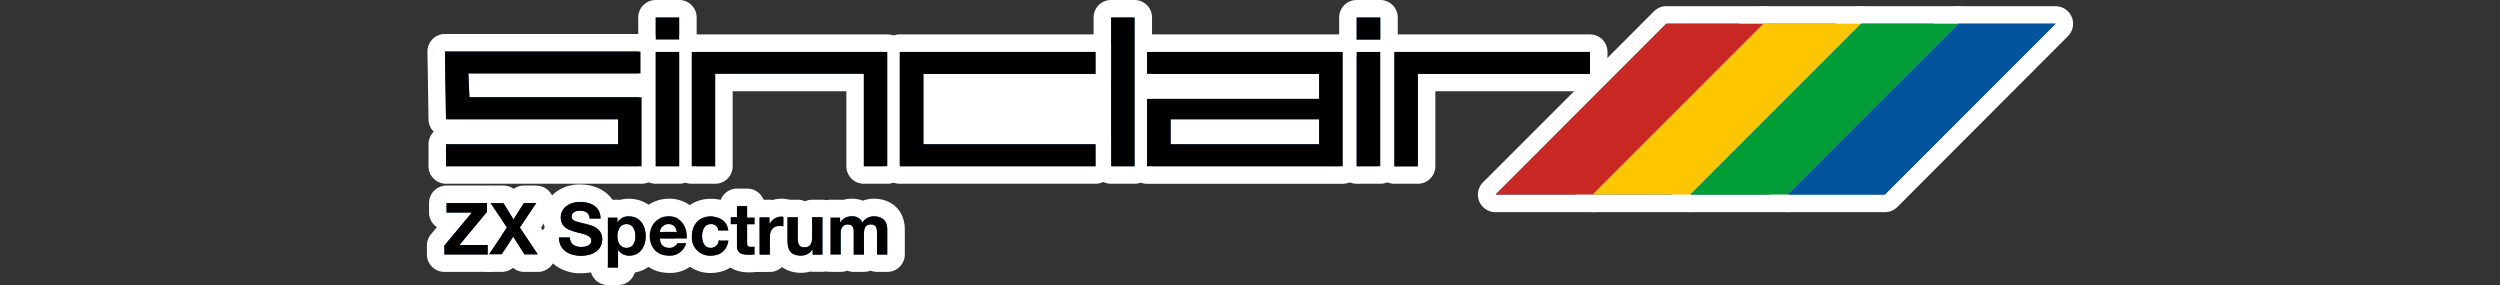 <svg id="Layer_1" data-name="Layer 1" xmlns="http://www.w3.org/2000/svg" viewBox="0 0 1000 114"><rect x="0" y="0" width="1000" height="114" fill="#333333" stroke="none"/><title>logo</title><rect x="369.354" y="30.97" width="81.32" height="26.03" fill="#fff"/><path d="M267.584,105.66c-6.53,0-11.1-4.65-11.1-11.32a11,11,0,0,1,10.654-11.335q.223-.007.446-.005a10.23,10.23,0,0,1,7.65,3.18,12.52,12.52,0,0,1,3.06,9.37,3.72,3.72,0,0,1-.28,1.17,3.51,3.51,0,0,1-.15,1.54A10.15,10.15,0,0,1,267.584,105.66Z" fill="#02559c"/><path d="M267.584,86.49c5.06,0,7.5,4.26,7.22,8.83h-10.73c.11,2.59,1.38,3.77,3.65,3.77a3.36,3.36,0,0,0,3.22-1.93h3.59a6.68,6.68,0,0,1-7,5c-4.69,0-7.6-3.22-7.6-7.82s3.08-7.85,7.6-7.85m-3.51,6.24h6.74c-.37-2.07-1.26-3.16-3.25-3.16a3.21,3.21,0,0,0-3.385,3.025q-.004.068-.005.135m3.51-13.24c-8.32,0-14.6,6.38-14.6,14.85s6.14,14.82,14.6,14.82a13.61,13.61,0,0,0,13.61-9.82,7,7,0,0,0,.34-2.12,6.47,6.47,0,0,0,.25-1.46,16,16,0,0,0-4-12,13.79,13.79,0,0,0-10.2-4.29Z" fill="#fff"/><path d="M276.694,70a3.5,3.5,0,0,1-3.5-3.5V20.77a3.5,3.5,0,0,1,3.5-3.5h78.23a3.5,3.5,0,0,1,3.5,3.5V66.5a3.5,3.5,0,0,1-3.5,3.5h-9.38a3.5,3.5,0,0,1-3.5-3.5V33h-52.48V66.51a3.5,3.5,0,0,1-3.5,3.5Z" fill="#02559c"/><path d="M354.924,20.77V66.5h-9.38v-37h-59.48v37h-9.37V20.77h78.23m0-7h-78.23a7,7,0,0,0-7,7V66.5a7,7,0,0,0,7,7h9.37a7,7,0,0,0,7-7v-30h45.48v30a7,7,0,0,0,7,7h9.38a7,7,0,0,0,7-7V20.77A7,7,0,0,0,354.924,13.77Z" fill="#fff"/><rect x="258.794" y="3.5" width="16.37" height="15.8" rx="3.5" fill="#02559c"/><path d="M271.664,7v8.8h-9.37V7h9.37m0-7h-9.37a7,7,0,0,0-7,7v8.8a7,7,0,0,0,7,7h9.37a7,7,0,0,0,7-7V7A7,7,0,0,0,271.664,0Z" fill="#fff"/><path d="M178.404,70a3.5,3.5,0,0,1-3.5-3.5V57.7a3.5,3.5,0,0,1,3.5-3.5h65.36v-3h-65.36a3.51,3.51,0,0,1-3.5-3.45l-.43-27.1a3.53,3.53,0,0,1,1-2.51,3.46,3.46,0,0,1,2.49-1h78.23a3.49,3.49,0,0,1,3.5,3.48q0,.01,0,.02v8.77a3.5,3.5,0,0,1-3.5,3.5h-65.19l.12,2.54h65.51a3.5,3.5,0,0,1,3.5,3.5v27.6a3.5,3.5,0,0,1-3.5,3.5h0Z" fill="#02559c"/><path d="M256.194,20.6v8.77h-68.85l.42,9.54h68.87v27.6h-78.23v-8.8h68.85v-10h-68.85l-.43-27.11h78.22m0-7h-78.22a7,7,0,0,0-7.001,6.999q0,.055.001.111l.43,27.08a7,7,0,0,0,2.12,4.9,7,7,0,0,0-2.12,5V66.5a7,7,0,0,0,7,7h78.23a7,7,0,0,0,7-7V38.91a7,7,0,0,0-2.11-5,7,7,0,0,0,1.67-4.54V20.6A7,7,0,0,0,256.194,13.6Z" fill="#fff"/><path d="M284.254,105.67a10.7,10.7,0,0,1-11.004-10.387q-.011-.366.004-.733c0-6.81,4.56-11.56,11.09-11.56,5.81,0,10.12,3.66,10.48,8.9a3.51,3.51,0,0,1-.56,2.15,3.49,3.49,0,0,1,.62,2.49C294.154,102.08,289.984,105.67,284.254,105.67Zm.1-11.71v.57l.18-.33a2.501,2.501,0,0,1-.18-.2Z" fill="#02559c"/><path d="M284.344,86.49c3.51,0,6.73,1.84,7,5.64h-4a2.78,2.78,0,0,0-2.983-2.561l-.017.001c-2.61,0-3.48,2.65-3.48,4.83s.84,4.69,3.4,4.69a3.15,3.15,0,0,0,3.25-3h3.93c-.51,3.94-3.25,6.1-7.16,6.1a7.22,7.22,0,0,1-7.506-6.923q-.014-.349.006-.697c0-4.63,2.76-8.06,7.59-8.06m7.07,9.58h0m-7.08-16.58c-8.46,0-14.59,6.33-14.59,15.06a14.24,14.24,0,0,0,13.852,14.617q.324.009.648.003c7.38,0,13-4.77,14.06-11.89a7,7,0,0,0,.11-1.21,7.19,7.19,0,0,0-.33-2.13,7.25,7.25,0,0,0,.22-2.28c-.49-7.17-6.23-12.17-14-12.17Z" fill="#fff"/><path d="M209.764,105.26a3.5,3.5,0,0,1-3-1.63l-1.55-2.46-1.6,2.49a3.52,3.52,0,0,1-3,1.6h-5.05a3.49,3.49,0,0,1-2.91-5.44l5.88-8.8-5.29-7.83a3.5,3.5,0,0,1,2.9-5.46h5.23a3.48,3.48,0,0,1,3,1.67l1.1,1.78,1.16-1.83a3.52,3.52,0,0,1,3-1.62h4.94a3.5,3.5,0,0,1,2.91,5.45l-5.34,7.82,5.86,8.78a3.49,3.49,0,0,1-2.91,5.44Z" fill="#02559c"/><path d="M214.514,81.23h0m0,0-6.58,9.77,7.16,10.73h-5.33l-4.48-7.1-4.58,7.1h-5.14l7.2-10.73-6.61-9.78h5.23l4,6.56,4.17-6.56h4.94m0-7h-4.92a7.06,7.06,0,0,0-4.1,1.32,7.06,7.06,0,0,0-4.1-1.32h-5.23a7,7,0,0,0-5.8,10.92l4,5.88-4.58,6.85a7,7,0,0,0,5.82,10.89h5.09a7,7,0,0,0,4.53-1.66,7,7,0,0,0,4.56,1.66h5.38a7,7,0,0,0,5.82-10.88l-4.56-6.83,3.88-5.78a7,7,0,0,0-5.71-11Zm0,14Z" fill="#fff"/><rect x="258.794" y="17.27" width="16.37" height="52.73" rx="3.5" fill="#02559c"/><path d="M271.664,20.77V66.5h-9.37V20.77h9.37m0-7h-9.37a7,7,0,0,0-7,7V66.5a7,7,0,0,0,7,7h9.37a7,7,0,0,0,7-7V20.77A7,7,0,0,0,271.664,13.77Z" fill="#fff"/><path d="M243.134,110.5a3.5,3.5,0,0,1-3.5-3.5V86.9a3.5,3.5,0,0,1,3.5-3.5h3.88a3.4,3.4,0,0,1,1.16.19,9.29,9.29,0,0,1,3.33-.59c6.14,0,10.26,4.61,10.26,11.49,0,6.47-4.22,11.18-10,11.18a8.724,8.724,0,0,1-1-.06V107a3.5,3.5,0,0,1-3.5,3.5Zm7.49-16.86a4.911,4.911,0,0,0,0,.73,3.92,3.92,0,0,0,.06.75,7.369,7.369,0,0,0,0-.75A5.001,5.001,0,0,0,250.624,93.64Z" fill="#02559c"/><path d="M251.504,86.5c4.66,0,6.76,3.76,6.76,8,0,4-2.19,7.68-6.53,7.68a5.29,5.29,0,0,1-4.46-2.25h-.06V107h-4.08V86.9h3.88v1.9h.06a4.93,4.93,0,0,1,4.43-2.3m-.86,12.59c2.67,0,3.53-2.3,3.53-4.72s-.94-4.8-3.56-4.8-3.54,2.39-3.54,4.8.92,4.72,3.57,4.72m.86-19.59a13.47,13.47,0,0,0-3.52.46,7.66,7.66,0,0,0-1-.06h-3.85a7,7,0,0,0-7,7h0V107a7,7,0,0,0,7,7h4.08a7,7,0,0,0,6.72-5c6.59-1.07,11.33-7,11.33-14.5C265.264,85.67,259.604,79.5,251.504,79.5Z" fill="#fff"/><path d="M299.504,105.44c-7.39,0-8.19-4.92-8.19-7V93a3.5,3.5,0,0,1-2.47-3.35V86.9a3.5,3.5,0,0,1,2.47-3.35V82.44a3.5,3.5,0,0,1,3.5-3.5h4.09a3.5,3.5,0,0,1,3.5,3.5v1a3.51,3.51,0,0,1,3,3.47v2.73a3.5,3.5,0,0,1-3,3.46v2a3.48,3.48,0,0,1,1.69.74,3.52,3.52,0,0,1,1.3,2.72v3.19a3.5,3.5,0,0,1-2.91,3.45A17.171,17.171,0,0,1,299.504,105.44Z" fill="#02559c"/><path d="M298.904,82.44V86.9h3v2.73h-3V97c0,1.38.34,1.73,1.72,1.73a6.07,6.07,0,0,0,1.27-.12v3.19a14.999,14.999,0,0,1-2.39.15c-2.5,0-4.69-.58-4.69-3.54V89.64h-2.47V86.9h2.47V82.44h4.09m0-7h-4.09a7,7,0,0,0-6.93,6.07,7,7,0,0,0-2.54,5.39v2.73a7,7,0,0,0,2.47,5.34V98.4c0,4.86,3.06,10.54,11.69,10.54a20.94,20.94,0,0,0,3.57-.25,7,7,0,0,0,5.82-6.9V98.6a7,7,0,0,0-1.63-4.49,6.92,6.92,0,0,0,1.63-4.48V86.9a7,7,0,0,0-3.13-5.83,7,7,0,0,0-6.86-5.63Z" fill="#fff"/><path d="M232.354,105.75a13,13,0,0,1-9.39-3.49,10,10,0,0,1-2.85-7.35,3.5,3.5,0,0,1,2-3.15,8.33,8.33,0,0,1-1.35-4.76c0-6.37,5.62-9.71,11.17-9.71,7,0,11.73,4.07,11.73,10.12a3.48,3.48,0,0,1-1.2,2.59,8.62,8.62,0,0,1,1.93,5.64C244.394,100.69,240.674,105.75,232.354,105.75Z" fill="#02559c"/><path d="M231.974,80.74c4.29,0,8.23,1.87,8.23,6.62h-4.37c-.14-2.48-1.9-3.11-4.06-3.11-1.43,0-3.1.61-3.1,2.33s1,1.78,6.13,3.11c1.49.37,6.09,1.32,6.09,6,0,3.76-3,6.58-8.54,6.58-4.54,0-8.8-2.24-8.74-7.3h4.37c0,2.73,2.12,3.79,4.54,3.79,1.58,0,4-.45,4-2.56s-3.08-2.58-6.1-3.39-6.12-2-6.12-5.84c0-4.2,4-6.21,7.67-6.21m0-7c-8.36,0-14.67,5.68-14.67,13.21a13,13,0,0,0,.58,4,7,7,0,0,0-1.27,3.94,13.41,13.41,0,0,0,3.86,9.85,16.43,16.43,0,0,0,11.88,4.53c10.68,0,15.54-7,15.54-13.58a12.71,12.71,0,0,0-1.26-5.55,6.88,6.88,0,0,0,.57-2.76c0-8-6.26-13.62-15.23-13.62Z" fill="#fff"/><path d="M177.764,105.26a3.5,3.5,0,0,1-3.5-3.5V98.2a3.53,3.53,0,0,1,.81-2.2l6.21-7.43h-2.66a3.5,3.5,0,0,1-3.5-3.5V81.28a3.5,3.5,0,0,1,3.5-3.5h16.14a3.5,3.5,0,0,1,3.5,3.5h0v3.57a3.46,3.46,0,0,1-.81,2.24l-6.21,7.43h3.81a3.5,3.5,0,0,1,3.5,3.5v3.79a3.5,3.5,0,0,1-3.5,3.5Z" fill="#02559c"/><path d="M194.764,81.23V84.8l-11,13.2h11.3v3.79h-17.3V98.2l11-13.2h-10.14V81.21h16.14m0-7h-16.14a7,7,0,0,0-7,7V85a7,7,0,0,0,3.14,5.87l-2.37,2.84a7,7,0,0,0-1.63,4.49v3.56a7,7,0,0,0,7,7h17.31a7,7,0,0,0,7-7V98a7,7,0,0,0-3.92-6.29l2-2.39a7,7,0,0,0,1.61-4.52V81.23a7,7,0,0,0-7-7Z" fill="#fff"/><path d="M458.814,70a3.5,3.5,0,0,1-3.5-3.5V39.57a3.5,3.5,0,0,1,3.5-3.5h65.35V33h-65.35a3.5,3.5,0,0,1-3.5-3.5V20.77a3.5,3.5,0,0,1,3.5-3.5h78.28a3.5,3.5,0,0,1,3.5,3.5V66.51a3.5,3.5,0,0,1-3.5,3.5Zm65.35-15.8v-3h-52.4v3Z" fill="#02559c"/><path d="M537.094,20.77V66.51h-78.28V39.57h68.85v-10h-68.85v-8.8h78.28m-68.85,36.94h59.42v-10h-59.42v10m68.85-43.94h-78.28a7,7,0,0,0-7,7v8.77a7,7,0,0,0,2.12,5,6.94,6.94,0,0,0-2.12,5V66.51a7,7,0,0,0,7,7h78.28a7,7,0,0,0,7-7V20.77a7,7,0,0,0-7-7Z" fill="#fff"/><rect x="539.174" y="17.27" width="16.43" height="52.73" rx="3.5" fill="#02559c"/><path d="M552.104,20.77V66.5h-9.43V20.77h9.43m0-7h-9.43a7,7,0,0,0-7,7V66.5a7,7,0,0,0,7,7h9.43a7,7,0,0,0,7-7V20.77A7,7,0,0,0,552.104,13.77Z" fill="#fff"/><rect x="539.174" y="3.5" width="16.43" height="15.8" rx="3.5" fill="#02559c"/><path d="M552.104,7v8.8h-9.43V7h9.43m0-7h-9.43a7,7,0,0,0-7,7v8.8a7,7,0,0,0,7,7h9.43a7,7,0,0,0,7-7V7A7,7,0,0,0,552.104,0Z" fill="#fff"/><path d="M557.764,70a3.5,3.5,0,0,1-3.5-3.5V20.77a3.5,3.5,0,0,1,3.5-3.5h78.23a3.5,3.5,0,0,1,3.5,3.5v8.77a3.5,3.5,0,0,1-3.5,3.5h-65.35V66.51a3.5,3.5,0,0,1-3.5,3.5Z" fill="#02559c"/><path d="M635.994,20.77v8.77h-68.85v37h-9.38V20.77h78.23m0-7h-78.23a7,7,0,0,0-7,7V66.5a7,7,0,0,0,7,7h9.38a7,7,0,0,0,7-7v-30h61.85a7,7,0,0,0,7-7V20.77A7,7,0,0,0,635.994,13.77Z" fill="#fff"/><path d="M303.844,105.26a3.5,3.5,0,0,1-3.5-3.5V86.9a3.5,3.5,0,0,1,3.5-3.5h3.92a3.59,3.59,0,0,1,1.43.3,8.62,8.62,0,0,1,3.37-.7,6.37,6.37,0,0,1,2,.34,3.48,3.48,0,0,1,2.35,3.3v3.8a3.49,3.49,0,0,1-4.28,3.41,4.22,4.22,0,0,0-.69-.06,2.089,2.089,0,0,0-.34,0,3.14,3.14,0,0,0-.18,1.24v6.7a3.5,3.5,0,0,1-3.5,3.5Z" fill="#02559c"/><path d="M312.534,86.5a2.91,2.91,0,0,1,.89.14v3.8a7.151,7.151,0,0,0-1.47-.15c-3,0-4,2.16-4,4.77v6.7h-4.09V86.9h3.9v2.76h0a5.26,5.26,0,0,1,4.75-3.16m0-7a12.06,12.06,0,0,0-3.5.52,7,7,0,0,0-1.3-.12h-3.89a7,7,0,0,0-7,7v14.87a7,7,0,0,0,7,7h4.09a7,7,0,0,0,7-7V97.28a7.13,7.13,0,0,0,2.86-1.36,7,7,0,0,0,2.63-5.47v-3.8a7,7,0,0,0-4.64-6.65,9.78,9.78,0,0,0-3.18-.53Z" fill="#fff"/><rect x="440.944" y="3.5" width="16.37" height="66.51" rx="3.5" fill="#02559c"/><path d="M453.814,7V66.51h-9.37V7h9.37m0-7h-9.37a7,7,0,0,0-7,7V66.5a7,7,0,0,0,7,7h9.37a7,7,0,0,0,7-7V7A7,7,0,0,0,453.814,0Z" fill="#fff"/><path d="M350.834,105.26a3.48,3.48,0,0,1-2.61-1.17,3.5,3.5,0,0,1-2.62,1.17h-4.08a3.5,3.5,0,0,1-2.62-1.17,3.5,3.5,0,0,1-2.62,1.17h-4.08a3.5,3.5,0,0,1-3.5-3.5V86.9a3.5,3.5,0,0,1,3.5-3.5h3.85a3.59,3.59,0,0,1,1.24.22,9.16,9.16,0,0,1,3.36-.63,8.8,8.8,0,0,1,4.52,1.15,8.74,8.74,0,0,1,4.31-1.15c5.51,0,8.94,3.38,8.94,8.82v9.95a3.5,3.5,0,0,1-3.5,3.5Z" fill="#02559c"/><path d="M349.484,86.49c3.17,0,5.44,1.47,5.44,5.32v9.95h-4.09V93.34c0-2-.17-3.63-2.5-3.63s-2.73,1.9-2.73,3.77v8.28h-4.08V93.42c0-1.72.11-3.71-2.48-3.71-.8,0-2.76.52-2.76,3.43v8.62h-4.08V86.9h3.85v2h.06a5.37,5.37,0,0,1,4.54-2.42,4.41,4.41,0,0,1,4.35,2.48,5.38,5.38,0,0,1,4.48-2.48m0-7a12.29,12.29,0,0,0-4.31.79,12.77,12.77,0,0,0-4.52-.79,12.63,12.63,0,0,0-3.49.49,8.05,8.05,0,0,0-1.11-.08h-3.85a7,7,0,0,0-7,7v14.86a7,7,0,0,0,7,7h4.08a7.1,7.1,0,0,0,2.62-.5,7.1,7.1,0,0,0,2.62.5h4.08a7.1,7.1,0,0,0,2.62-.5,7.09,7.09,0,0,0,2.61.5h4.09a7,7,0,0,0,7-7V91.8c0-7.37-5-12.32-12.44-12.32Z" fill="#fff"/><path d="M320.464,105.67c-3.33,0-8.93-1.25-8.93-9.63V86.9a3.49,3.49,0,0,1,3.48-3.5q.01,0,.02,0h4.08a3.49,3.49,0,0,1,2.89,1.52,3.49,3.49,0,0,1,2.89-1.52h4.09a3.5,3.5,0,0,1,3.5,3.5h0v14.86a3.5,3.5,0,0,1-3.5,3.5h-3.89a3.62,3.62,0,0,1-1.27-.23A9.17,9.17,0,0,1,320.464,105.67Z" fill="#02559c"/><path d="M319.114,86.9v8.39c0,2.45.72,3.66,2.62,3.66,2.21,0,3.16-1.24,3.16-4.26V86.9h4.09v14.86h-3.89V99.69h-.08a5.32,5.32,0,0,1-4.55,2.48c-4.34,0-5.43-2.45-5.43-6.13V86.9h4.08m0-7h-4.08a7,7,0,0,0-7,7h0V96c0,9.68,6.42,13.13,12.43,13.13a12.409,12.409,0,0,0,3.51-.5,6.999,6.999,0,0,0,1.12.09h3.89a7,7,0,0,0,7-7V86.9a7,7,0,0,0-7-7h-4.09a7,7,0,0,0-2.89.62A7,7,0,0,0,319.114,79.9Z" fill="#fff"/><path d="M359.924,70a3.5,3.5,0,0,1-3.5-3.5V20.77a3.5,3.5,0,0,1,3.5-3.5h78.28a3.5,3.5,0,0,1,3.5,3.5v8.77a3.5,3.5,0,0,1-3.5,3.5h-65.35V54.21h65.35a3.5,3.5,0,0,1,3.5,3.5v8.8a3.5,3.5,0,0,1-3.5,3.5Z" fill="#02559c"/><path d="M438.204,20.77v8.77h-68.85V57.71h68.85v8.8h-78.28V20.77h78.28m0-7h-78.28a7,7,0,0,0-7,7V66.5a7,7,0,0,0,7,7h78.28a7,7,0,0,0,7-7V57.7a7,7,0,0,0-7-7h-61.85V36.54h61.85a7,7,0,0,0,7-7V20.77A7,7,0,0,0,438.204,13.77Z" fill="#fff"/><path d="M598.224,81.31a3.5,3.5,0,0,1-2.48-6L664.074,7a3.46,3.46,0,0,1,2.47-1h38.89a3.5,3.5,0,0,1,2.48,6l-68.33,68.34a3.5,3.5,0,0,1-2.48,1Z" fill="#02559c"/><path d="M705.434,9.47h0m0,0-68.33,68.34h-38.88l68.32-68.34h38.89m0-7h-38.9a7,7,0,0,0-4.95,2.05l-68.32,68.34a7,7,0,0,0,4.95,12h38.88a7,7,0,0,0,5-2l68.22-68.36a7,7,0,0,0-4.87-12Zm0,14Z" fill="#fff"/><path d="M637.194,81.31a3.5,3.5,0,0,1-2.47-6L703.044,7a3.5,3.5,0,0,1,2.48-1h38.89a3.5,3.5,0,0,1,2.47,6l-68.33,68.34a3.46,3.46,0,0,1-2.47,1Z" fill="#02559c"/><path d="M744.414,9.47h0m0,0-68.33,68.34h-38.89l68.33-68.34h38.89m0-7h-38.89a7,7,0,0,0-5,2.05l-68.33,68.34a7,7,0,0,0,4.95,12h38.89a7,7,0,0,0,4.95-2l68.3-68.36a7,7,0,0,0-4.87-12Z" fill="#fff"/><path d="M676.144,81.31a3.5,3.5,0,0,1-2.48-6L741.994,7a3.5,3.5,0,0,1,2.47-1h38.89a3.5,3.5,0,0,1,2.48,6l-68.33,68.34a3.5,3.5,0,0,1-2.48,1Z" fill="#02559c"/><path d="M783.354,9.47h0m0,0-68.33,68.34h-38.88l68.32-68.34h38.89m0-7h-38.89a7,7,0,0,0-5,2.05l-68.32,68.34a7,7,0,0,0,4.95,12h38.88a7,7,0,0,0,5-2L788.234,14.5a7,7,0,0,0-4.87-12Zm0,14Z" fill="#fff"/><path d="M715.044,81.31a3.5,3.5,0,0,1-2.48-6L780.894,7a3.5,3.5,0,0,1,2.48-1h38.88a3.5,3.5,0,0,1,2.48,6l-68.33,68.34a3.46,3.46,0,0,1-2.47,1Z" fill="#02559c"/><path d="M822.254,9.47h0m0,0-68.32,68.34h-38.89l68.33-68.34h38.88m0-7H783.374a7,7,0,0,0-5,2.05l-68.33,68.34a7,7,0,0,0,4.95,12h38.89a7,7,0,0,0,5-2l68.25-68.36a7,7,0,0,0-4.87-12Zm0,14Z" fill="#fff"/><path d="M178.404,66.5V57.71h68.85v-10h-68.85l-.43-27.11h78.22v8.77h-68.85l.42,9.54h68.87v27.6h-78.23Zm83.89,0V20.77h9.37V66.5Zm14.4,0V20.77h78.23V66.5h-9.38v-37h-59.48v37Zm83.23,0V20.77h78.28v8.77h-68.85V57.71h68.85v8.8h-78.28Zm84.52,0V7h9.37V66.51h-9.37Zm98.23,0V20.77h9.43V66.5Zm15.09,0V20.77h78.23v8.77h-68.85v37h-9.38Zm-98.95-45.73v8.77h68.85v10h-68.85V66.51h78.28V20.77Zm68.85,36.94h-59.42v-10h59.42Zm-265.37-41.91V7h9.37v8.8Zm280.38,0V7h9.43v8.8Zm-364.91,82.4,11-13.2h-10.14V81.21h16.14v3.57l-11,13.22h11.3v3.79h-17.3Zm25-7.2-6.61-9.78h5.23l4,6.56,4.17-6.56h4.94l-6.56,9.78,7.16,10.73h-5.33l-4.48-7.1-4.58,7.1h-5.14Zm25.22,4c0,2.73,2.12,3.79,4.54,3.79,1.58,0,4-.45,4-2.56s-3.08-2.58-6.1-3.39-6.12-2-6.12-5.84c0-4.2,4-6.21,7.67-6.21,4.29,0,8.23,1.87,8.23,6.62h-4.37c-.14-2.48-1.9-3.11-4.06-3.11-1.43,0-3.1.61-3.1,2.33s1,1.78,6.13,3.11c1.49.37,6.09,1.32,6.09,6,0,3.76-3,6.58-8.54,6.58-4.54,0-8.8-2.24-8.74-7.3Zm15.15-8h3.88v1.9h.06a4.93,4.93,0,0,1,4.43-2.3c4.66,0,6.76,3.76,6.76,8,0,4-2.19,7.68-6.53,7.68a5.29,5.29,0,0,1-4.46-2.25h-.06V107h-4.08Zm11,7.47c0-2.36-.94-4.8-3.56-4.8s-3.54,2.39-3.54,4.8.92,4.72,3.57,4.72,3.57-2.4,3.57-4.82Zm9.9.95c.11,2.59,1.38,3.77,3.65,3.77a3.36,3.36,0,0,0,3.22-1.93h3.59a6.68,6.68,0,0,1-7,5c-4.69,0-7.6-3.22-7.6-7.82s3.08-7.85,7.6-7.85c5.06,0,7.5,4.26,7.22,8.83Zm6.64-2.59c-.37-2.07-1.26-3.16-3.25-3.16a3.21,3.21,0,0,0-3.385,3.025q-.004.068-.005.135Zm16.62-.6a2.78,2.78,0,0,0-2.983-2.561l-.017.001c-2.61,0-3.48,2.65-3.48,4.83s.84,4.69,3.4,4.69a3.15,3.15,0,0,0,3.25-3h3.93c-.51,3.94-3.25,6.1-7.16,6.1a7.22,7.22,0,0,1-7.506-6.923q-.014-.349.006-.697c0-4.63,2.76-8.06,7.59-8.06,3.51,0,6.73,1.84,7,5.64Zm11.57-5.23h3v2.73h-3V97c0,1.38.34,1.73,1.72,1.73a6.069,6.069,0,0,0,1.27-.12v3.19a14.998,14.998,0,0,1-2.39.15c-2.5,0-4.69-.58-4.69-3.54V89.64h-2.47V86.9h2.47V82.44h4.09Zm4.94,0h3.96v2.76h0a5.26,5.26,0,0,1,4.75-3.16,2.91,2.91,0,0,1,.89.14v3.8a7.15,7.15,0,0,0-1.47-.15c-3,0-4,2.16-4,4.77v6.7h-4.09Zm25.14,14.86h-3.89V99.79h-.08a5.32,5.32,0,0,1-4.55,2.48c-4.34,0-5.43-2.45-5.43-6.13V86.9h4.08v8.39c0,2.45.72,3.66,2.62,3.66,2.21,0,3.16-1.24,3.16-4.26V86.9h4.09Zm3.22-14.86h3.85v2h.06a5.37,5.37,0,0,1,4.54-2.42,4.41,4.41,0,0,1,4.35,2.48,5.38,5.38,0,0,1,4.48-2.48c3.17,0,5.44,1.47,5.44,5.32v9.95h-4.09V93.43c0-2-.17-3.63-2.5-3.63s-2.73,1.9-2.73,3.77v8.28h-4.08V93.51c0-1.72.11-3.71-2.48-3.71-.8,0-2.76.52-2.76,3.43v8.62h-4.08Z"/><path d="M666.544,9.47l-68.32,68.34h38.88l68.33-68.34" fill="#ca2825"/><path d="M705.524,9.47l-68.33,68.34h38.89l68.33-68.34" fill="#fdc601"/><path d="M744.464,9.47l-68.32,68.34h38.88l68.33-68.34" fill="#009c37"/><path d="M783.374,9.47l-68.33,68.34h38.89l68.32-68.34" fill="#02559c"/></svg>